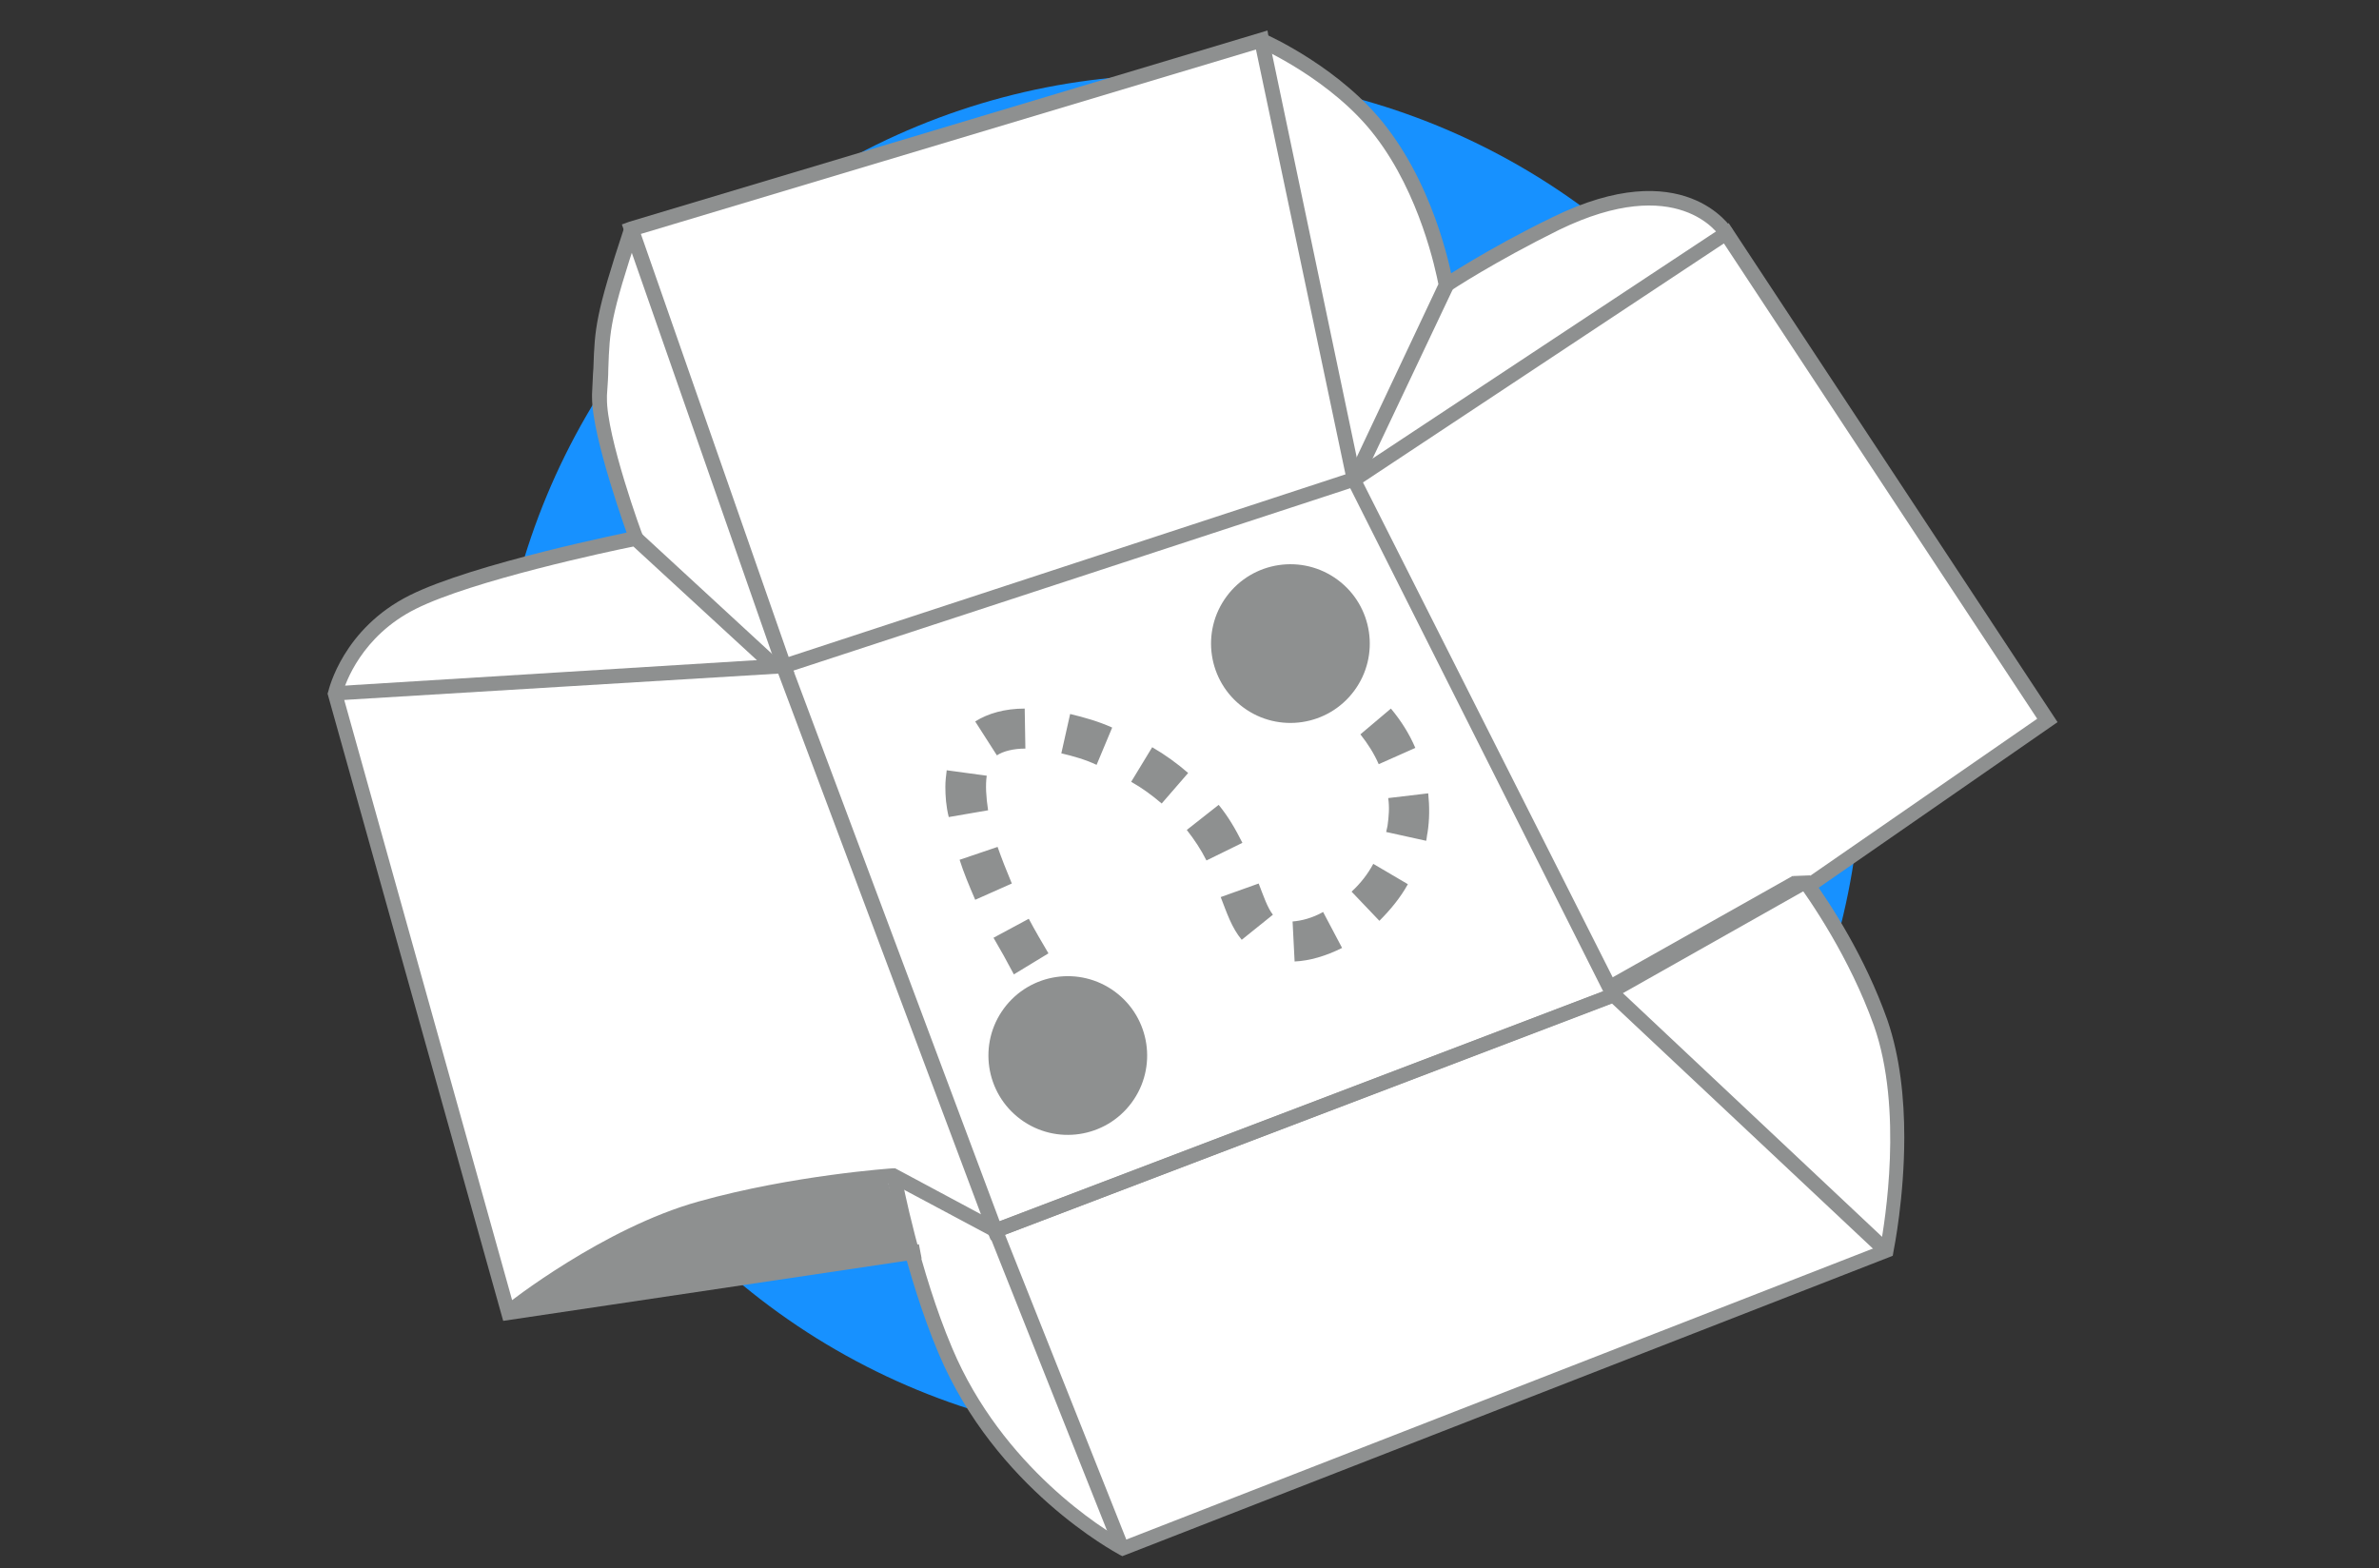 <?xml version="1.0" encoding="utf-8"?>
<!-- Generator: Adobe Illustrator 19.2.1, SVG Export Plug-In . SVG Version: 6.00 Build 0)  -->
<svg version="1.1" id="Layer_1" xmlns="http://www.w3.org/2000/svg" xmlns:xlink="http://www.w3.org/1999/xlink" x="0px" y="0px"
	 viewBox="0 0 350.8 231.3" style="enable-background:new 0 0 350.8 231.3;" xml:space="preserve">
<rect x="0" y="0" width="350.8" height="231.3" fill="#333333" stroke="none"/>
<style type="text/css">
	.st0{clip-path:url(#SVGID_2_);fill:#1791FF;}
	.st1{clip-path:url(#SVGID_4_);}
	.st2{fill:#FFFFFF;}
	.st3{fill:#8E9090;}
</style>
<g id="Kujundus">
	<g>
		<g>
			<defs>
				<rect id="SVGID_1_" y="0" width="350.8" height="231.3"/>
			</defs>
			<clipPath id="SVGID_2_">
				<use xlink:href="#SVGID_1_"  style="overflow:visible;"/>
			</clipPath>
			<circle class="st0" cx="173.7" cy="111.8" r="100.8"/>
		</g>
	</g>
	<g>
		<g>
			<defs>
				<rect id="SVGID_3_" x="0.3" y="0" width="350.8" height="231.3"/>
			</defs>
			<clipPath id="SVGID_4_">
				<use xlink:href="#SVGID_3_"  style="overflow:visible;"/>
			</clipPath>
			<g class="st1">
				<path class="st2" d="M266.2,130.7l35.2-24.5l-47.3-71.8c0,0-6.5-10.6-25.2-1.5c-9.7,4.7-16.1,9.1-16.1,9.1s-2-12.8-9.6-22.7
					c-6.6-8.6-17.6-13.5-17.6-13.5l-93,27.9c-5,15.3-4.2,15.1-4.7,24.5c-0.3,5.5,5.4,21.1,5.4,21.1S69.8,84,60.4,88.7
					C51,93.5,49,102.2,49,102.2l25.5,91.3l59.4-8.9c1.2,4.4,2.8,9.6,4.9,14.4c8.4,19.8,26.2,29.2,26.2,29.2l112.7-43.9
					c0,0,4.2-19.5-0.9-33.6C273.7,142.3,269.3,135.1,266.2,130.7"/>
				<polygon class="st3" points="303.4,106.5 267.2,131.6 266,129.8 300.4,106 254.2,35.9 200.3,71.6 199.1,69.8 254.9,32.9 				"/>
				<polygon class="st3" points="200.7,70.5 198.6,70.9 185.2,7.3 94.5,34.5 117.1,99.2 49.5,103.3 49.4,101.2 114.1,97.2 
					91.7,33.1 92.8,32.7 186.9,4.5 187.1,5.7 				"/>
				<path class="st3" d="M239.4,147.3l-93.3,35.6l-0.4-1l-31.6-84.3l86-28.2l0.4,0.8L239.4,147.3z M147.4,180.1l89-33.9L199.1,72
					L117,98.9L147.4,180.1z"/>
				<path class="st3" d="M280.8,167.7c0,8.9-1.5,16.4-1.6,16.9l-0.1,0.6l-0.5,0.2l-113.1,44.1l-0.4-0.2c-0.7-0.4-18.3-9.8-26.7-29.7
					c-4.9-11.6-7.5-25.3-7.5-25.4l2.1-0.4c0,0.1,2.6,13.7,7.4,25c7.4,17.6,22.5,26.9,25.3,28.4l111.6-43.5c0.6-3.3,3.4-20.1-1-32.5
					c-3.6-10-9.2-18.2-12-22l2.6-0.1c3.1,4.3,8.1,12,11.4,21.3C280.2,155.9,280.8,162.1,280.8,167.7"/>
				<polygon class="st3" points="278.8,183.6 277.3,185.2 237.7,148 148.2,182.1 166.3,227.6 164.3,228.4 145.4,180.9 146.4,180.5 
					238.2,145.5 238.7,145.9 				"/>
				<path class="st3" d="M214.4,42.2l-0.1,0.3l-13.6,28.7l-2-0.9l13.4-28.4c-0.4-2-2.7-13.2-9.3-21.8C196.5,11.8,185.7,7,185.6,7
					l0.9-2c0.5,0.2,11.4,5.1,18,13.8c7.6,9.9,9.7,22.6,9.8,23.1L214.4,42.2z"/>
				<path class="st3" d="M135.9,185.6l-61.7,9.2l-25.9-92.5l0.1-0.3c0.1-0.4,2.2-9.3,12-14.2c9.4-4.7,32.2-9.3,33.2-9.5l0.5-0.1
					l0.4,0.4L115,97.5l-1.5,1.6L93.4,80.6c-3.5,0.7-23.7,5-32.1,9.2c-8,4-10.4,11-10.8,12.5l25.2,90.1l59.8-8.9L135.9,185.6z"/>
				<path class="st3" d="M94.8,79l-2,0.7c-0.2-0.6-5.5-15.1-5.5-21.1c0-0.2,0-0.3,0-0.5c0.1-1.5,0.1-2.7,0.2-3.8
					c0.2-5.9,0.3-7.9,4.6-20.9l2.1,0.7c-4.2,12.7-4.3,14.5-4.5,20.3c0,1.1-0.1,2.4-0.2,3.9c0,0.1,0,0.3,0,0.4
					C89.4,64.3,94.7,78.9,94.8,79"/>
				<path class="st3" d="M255.5,33.9l-1.8,1.1c-0.2-0.4-6.3-9.6-23.8-1.1c-9.5,4.7-15.9,8.9-16,9l-1.2-1.8c0.1,0,6.6-4.4,16.3-9.1
					C248.2,22.6,255.2,33.4,255.5,33.9"/>
				<path class="st3" d="M147.3,180.5l-1,1.9l-14.8-7.9c-2.2,0.2-15.5,1.3-28,4.8c-13.5,3.8-27.7,14.9-27.8,15l-1.3-1.7
					c0.6-0.5,14.6-11.5,28.6-15.4c13.9-3.9,28.6-4.9,28.7-4.9h0.3L147.3,180.5z"/>
				<path class="st3" d="M75.7,192.9l58-8.2l-3-11.3c0,0-23.8,3.2-29.4,5.4C95.7,181,75.7,192.9,75.7,192.9"/>
				<g>
					<g>
						
							<ellipse transform="matrix(0.595 -0.804 0.804 0.595 -61.383 189.576)" class="st3" cx="157.4" cy="155.7" rx="11.7" ry="11.7"/>
					</g>
					<g>
						
							<ellipse transform="matrix(0.595 -0.804 0.804 0.595 0.812 191.371)" class="st3" cx="190.2" cy="94.9" rx="11.7" ry="11.7"/>
					</g>
					<g>
						<g>
							<path class="st3" d="M152.9,148.9l4.9-3.3l1.6,2.4l-4.9,3.4C154,150.6,153.5,149.7,152.9,148.9z"/>
						</g>
						<g>
							<path class="st3" d="M139.4,116c0-0.8,0.1-1.6,0.2-2.4l5.9,0.8c-0.2,1.4-0.1,3.1,0.2,5.1l-5.8,1
								C139.5,118.9,139.4,117.4,139.4,116z M141.5,126.8l5.6-1.9c0.6,1.7,1.3,3.5,2.1,5.4l-5.4,2.4
								C142.9,130.6,142.1,128.7,141.5,126.8z M143.8,106.4c1.9-1.2,4.4-1.9,7.3-1.9l0.1,5.9c-1.8,0-3.3,0.4-4.2,1L143.8,106.4z
								 M146.5,138.3l5.2-2.8c0.9,1.7,1.9,3.4,2.9,5.1l-5.1,3.1C148.5,141.8,147.5,140,146.5,138.3z M156.5,111.1l1.3-5.8
								c2.1,0.5,4.2,1.1,6.2,2l-2.3,5.5C160,112,158.2,111.5,156.5,111.1z M166.8,115.3l3.1-5.1c1.9,1.1,3.7,2.4,5.3,3.8l-3.9,4.5
								C169.9,117.3,168.4,116.2,166.8,115.3z M175,122.4l4.7-3.7c1.4,1.7,2.5,3.6,3.5,5.6l-5.3,2.6
								C177.1,125.3,176.1,123.8,175,122.4z M180,132.3l5.6-2c0.7,1.8,1.3,3.6,2.1,4.6l-4.6,3.7C181.6,136.8,180.9,134.6,180,132.3z
								 M190.6,135.9c1.3-0.1,2.9-0.5,4.5-1.4l2.8,5.3c-2.4,1.2-4.8,1.9-7,2L190.6,135.9z M199.3,131.5c1.3-1.2,2.4-2.6,3.2-4.1
								l5.1,3c-1.1,2-2.6,3.8-4.2,5.4L199.3,131.5z M200.6,108.3l4.5-3.8c1.5,1.8,2.7,3.7,3.6,5.8l-5.4,2.4
								C202.6,111.1,201.7,109.7,200.6,108.3z M204.4,122.7l0.2-0.9c0.2-1.4,0.3-2.8,0.1-4.1l5.9-0.7c0.2,1.9,0.2,3.9-0.1,5.8
								c-0.1,0.4-0.1,0.8-0.2,1.2L204.4,122.7z"/>
						</g>
						<g>
							<path class="st3" d="M194.3,103.4l2.6-5.3c1,0.5,2,1.1,2.9,1.7l-3.3,4.9C195.8,104.3,195.1,103.8,194.3,103.4z"/>
						</g>
					</g>
				</g>
				<g>
					<polygon class="st3" points="238.9,146.7 237.5,144.3 264.3,129.2 266.7,131 					"/>
				</g>
			</g>
		</g>
	</g>
</g>
<g id="Layer_5">
</g>
<g id="Layer_3">
</g>
<g id="Layer_2">
</g>
<g id="Layer_4">
</g>
</svg>
